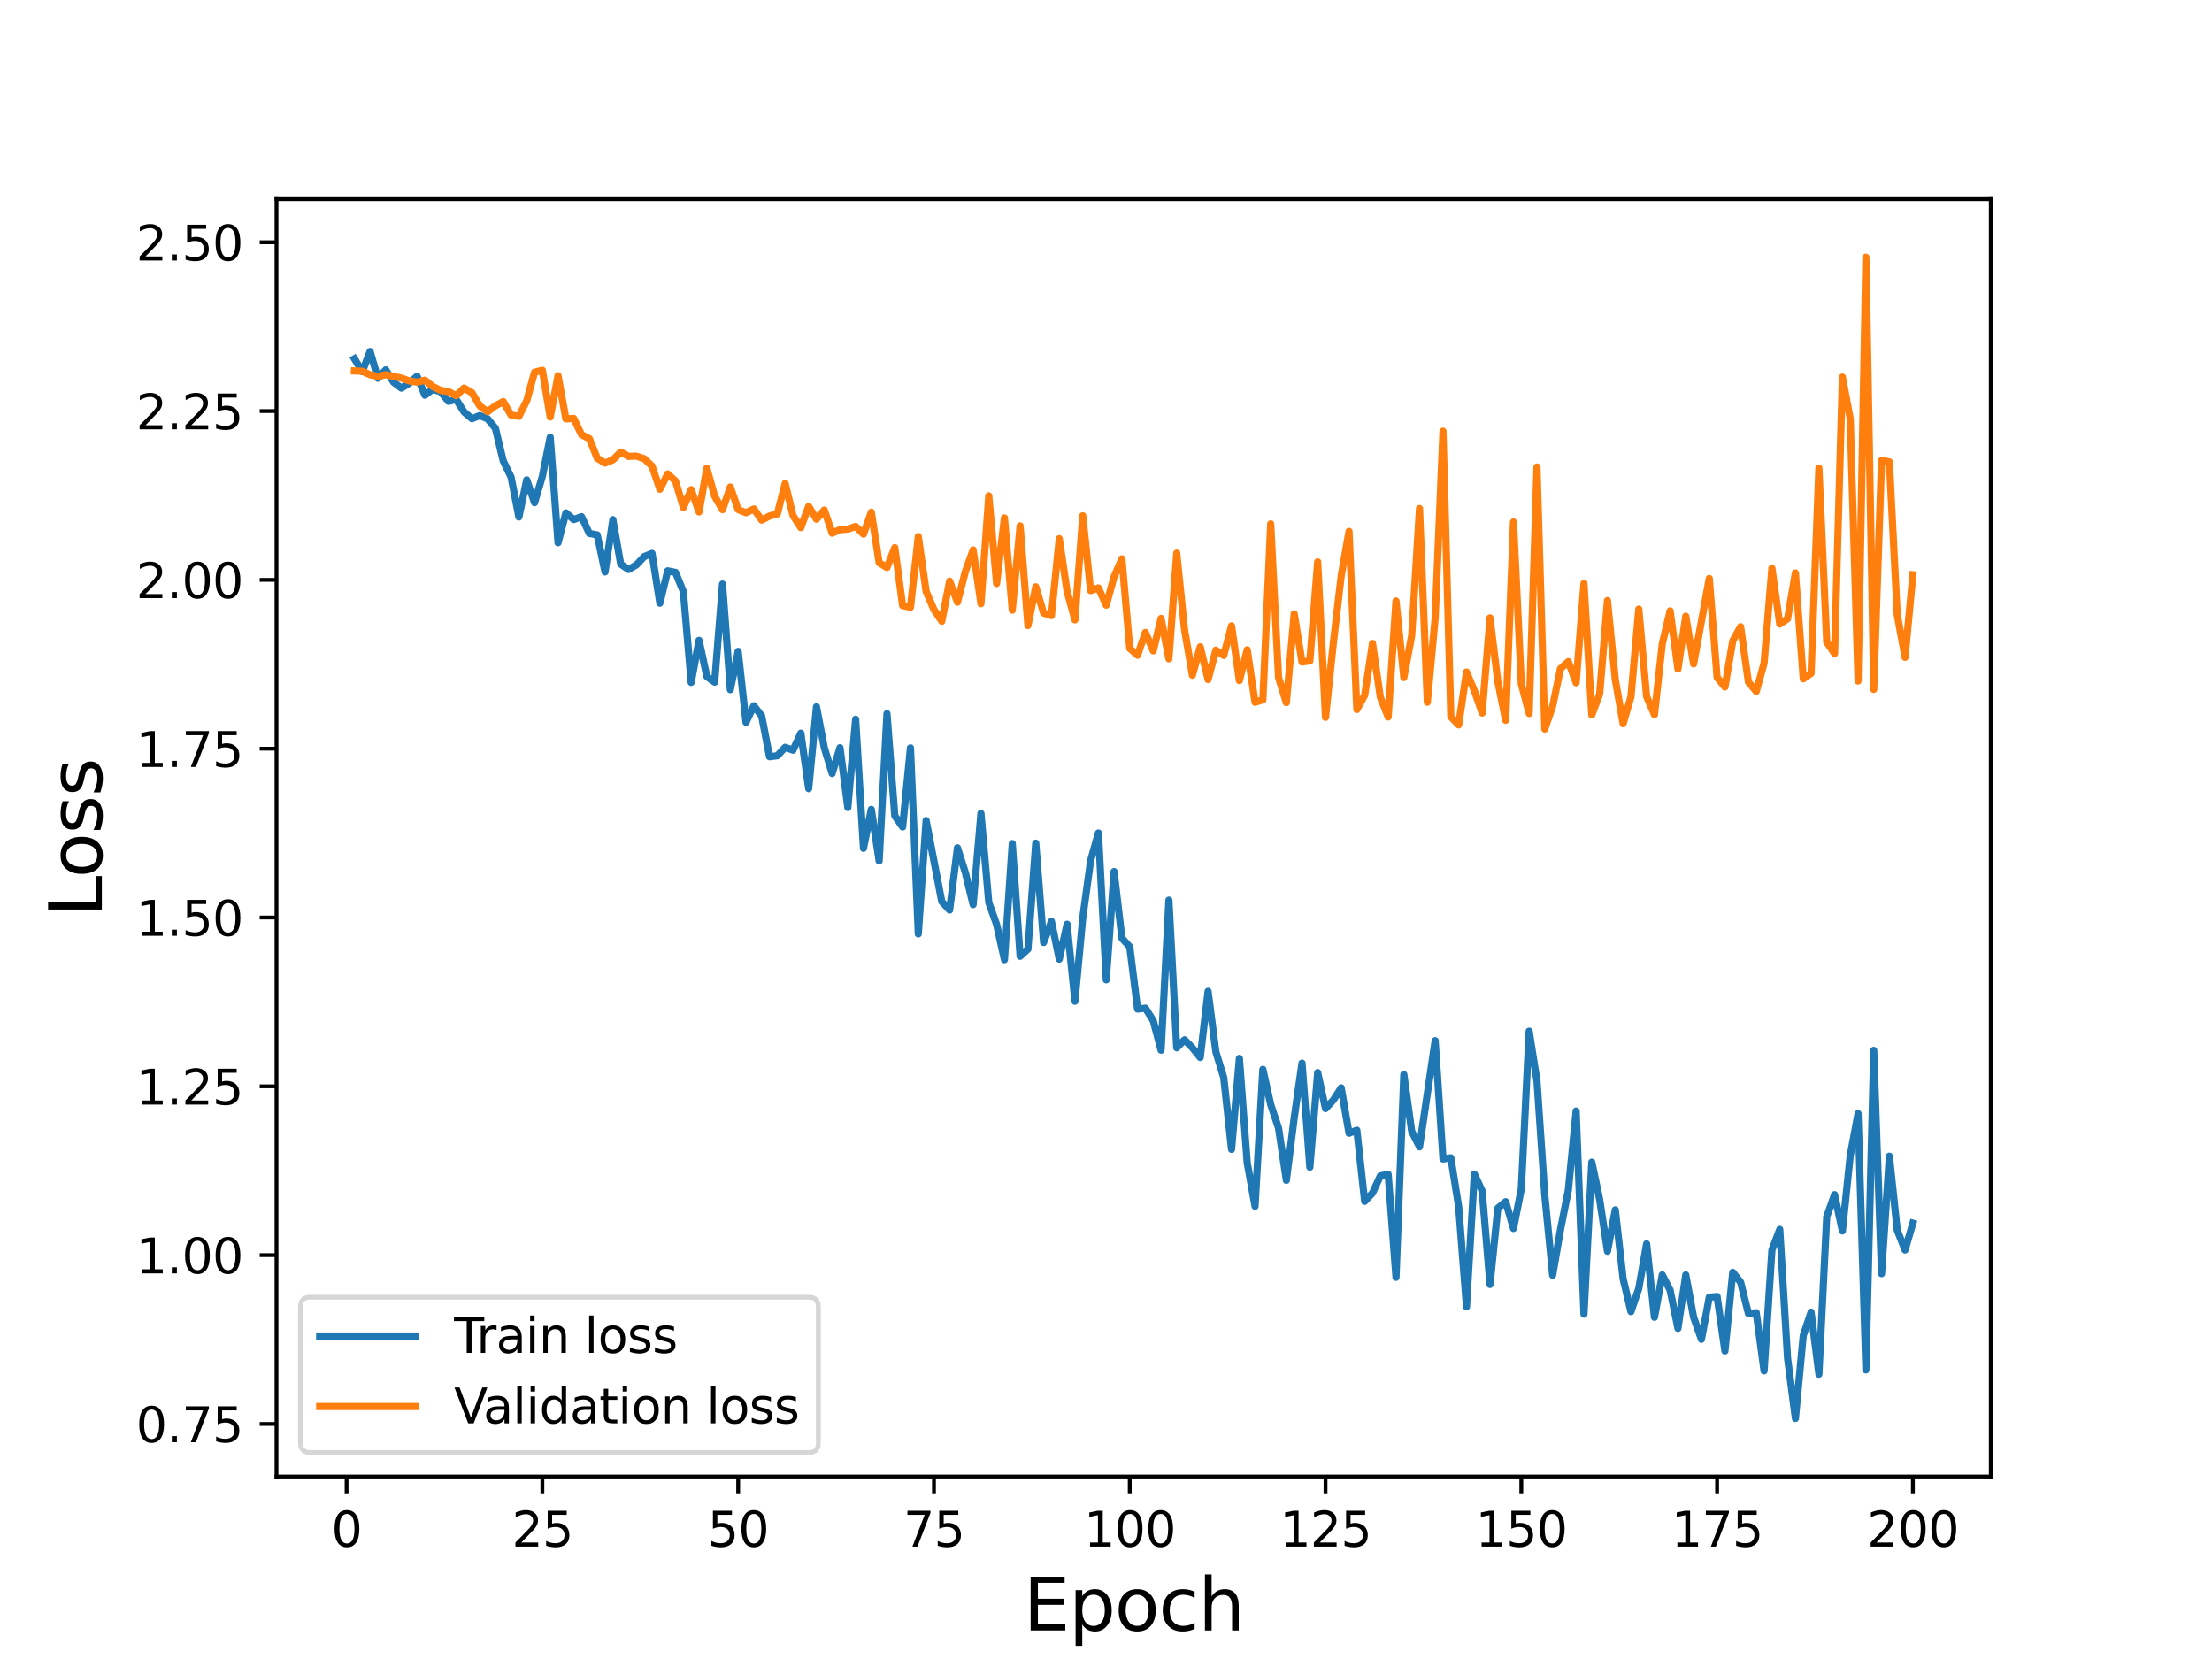 <?xml version="1.0" encoding="utf-8" standalone="no"?>
<!DOCTYPE svg PUBLIC "-//W3C//DTD SVG 1.1//EN"
  "http://www.w3.org/Graphics/SVG/1.1/DTD/svg11.dtd">
<svg height="345.6pt" version="1.1" viewBox="0 0 460.8 345.6" width="460.8pt" xmlns="http://www.w3.org/2000/svg" xmlns:xlink="http://www.w3.org/1999/xlink">
 <defs>
  <style type="text/css">*{stroke-linecap:butt;stroke-linejoin:round;}</style>
 </defs>
 <g id="figure_1">
  <g id="patch_1">
   <path d="M 0 345.6 
L 460.8 345.6 
L 460.8 0 
L 0 0 
z
" style="fill:#ffffff;"/>
  </g>
  <g id="axes_1">
   <g id="patch_2">
    <path d="M 57.6 307.584 
L 414.72 307.584 
L 414.72 41.472 
L 57.6 41.472 
z
" style="fill:#ffffff;"/>
   </g>
   <g id="matplotlib.axis_1">
    <g id="xtick_1">
     <g id="line2d_1">
      <defs>
       <path d="M 0 0 
L 0 3.5 
" id="m0c30995613" style="stroke:#000000;stroke-width:0.8;"/>
      </defs>
      <g>
       <use style="stroke:#000000;stroke-width:0.8;" x="72.201" xlink:href="#m0c30995613" y="307.584"/>
      </g>
     </g>
     <g id="text_1">
      <!-- 0 -->
      <g transform="translate(69.02 322.182)scale(0.1 -0.1)">
       <defs>
        <path d="M 2034 4250 
Q 1547 4250 1301 3770 
Q 1056 3291 1056 2328 
Q 1056 1369 1301 889 
Q 1547 409 2034 409 
Q 2525 409 2770 889 
Q 3016 1369 3016 2328 
Q 3016 3291 2770 3770 
Q 2525 4250 2034 4250 
z
M 2034 4750 
Q 2819 4750 3233 4129 
Q 3647 3509 3647 2328 
Q 3647 1150 3233 529 
Q 2819 -91 2034 -91 
Q 1250 -91 836 529 
Q 422 1150 422 2328 
Q 422 3509 836 4129 
Q 1250 4750 2034 4750 
z
" id="DejaVuSans-30" transform="scale(0.016)"/>
       </defs>
       <use xlink:href="#DejaVuSans-30"/>
      </g>
     </g>
    </g>
    <g id="xtick_2">
     <g id="line2d_2">
      <g>
       <use style="stroke:#000000;stroke-width:0.8;" x="112.987" xlink:href="#m0c30995613" y="307.584"/>
      </g>
     </g>
     <g id="text_2">
      <!-- 25 -->
      <g transform="translate(106.625 322.182)scale(0.1 -0.1)">
       <defs>
        <path d="M 1228 531 
L 3431 531 
L 3431 0 
L 469 0 
L 469 531 
Q 828 903 1448 1529 
Q 2069 2156 2228 2338 
Q 2531 2678 2651 2914 
Q 2772 3150 2772 3378 
Q 2772 3750 2511 3984 
Q 2250 4219 1831 4219 
Q 1534 4219 1204 4116 
Q 875 4013 500 3803 
L 500 4441 
Q 881 4594 1212 4672 
Q 1544 4750 1819 4750 
Q 2544 4750 2975 4387 
Q 3406 4025 3406 3419 
Q 3406 3131 3298 2873 
Q 3191 2616 2906 2266 
Q 2828 2175 2409 1742 
Q 1991 1309 1228 531 
z
" id="DejaVuSans-32" transform="scale(0.016)"/>
        <path d="M 691 4666 
L 3169 4666 
L 3169 4134 
L 1269 4134 
L 1269 2991 
Q 1406 3038 1543 3061 
Q 1681 3084 1819 3084 
Q 2600 3084 3056 2656 
Q 3513 2228 3513 1497 
Q 3513 744 3044 326 
Q 2575 -91 1722 -91 
Q 1428 -91 1123 -41 
Q 819 9 494 109 
L 494 744 
Q 775 591 1075 516 
Q 1375 441 1709 441 
Q 2250 441 2565 725 
Q 2881 1009 2881 1497 
Q 2881 1984 2565 2268 
Q 2250 2553 1709 2553 
Q 1456 2553 1204 2497 
Q 953 2441 691 2322 
L 691 4666 
z
" id="DejaVuSans-35" transform="scale(0.016)"/>
       </defs>
       <use xlink:href="#DejaVuSans-32"/>
       <use x="63.623" xlink:href="#DejaVuSans-35"/>
      </g>
     </g>
    </g>
    <g id="xtick_3">
     <g id="line2d_3">
      <g>
       <use style="stroke:#000000;stroke-width:0.8;" x="153.773" xlink:href="#m0c30995613" y="307.584"/>
      </g>
     </g>
     <g id="text_3">
      <!-- 50 -->
      <g transform="translate(147.41 322.182)scale(0.1 -0.1)">
       <use xlink:href="#DejaVuSans-35"/>
       <use x="63.623" xlink:href="#DejaVuSans-30"/>
      </g>
     </g>
    </g>
    <g id="xtick_4">
     <g id="line2d_4">
      <g>
       <use style="stroke:#000000;stroke-width:0.8;" x="194.559" xlink:href="#m0c30995613" y="307.584"/>
      </g>
     </g>
     <g id="text_4">
      <!-- 75 -->
      <g transform="translate(188.196 322.182)scale(0.1 -0.1)">
       <defs>
        <path d="M 525 4666 
L 3525 4666 
L 3525 4397 
L 1831 0 
L 1172 0 
L 2766 4134 
L 525 4134 
L 525 4666 
z
" id="DejaVuSans-37" transform="scale(0.016)"/>
       </defs>
       <use xlink:href="#DejaVuSans-37"/>
       <use x="63.623" xlink:href="#DejaVuSans-35"/>
      </g>
     </g>
    </g>
    <g id="xtick_5">
     <g id="line2d_5">
      <g>
       <use style="stroke:#000000;stroke-width:0.8;" x="235.344" xlink:href="#m0c30995613" y="307.584"/>
      </g>
     </g>
     <g id="text_5">
      <!-- 100 -->
      <g transform="translate(225.801 322.182)scale(0.1 -0.1)">
       <defs>
        <path d="M 794 531 
L 1825 531 
L 1825 4091 
L 703 3866 
L 703 4441 
L 1819 4666 
L 2450 4666 
L 2450 531 
L 3481 531 
L 3481 0 
L 794 0 
L 794 531 
z
" id="DejaVuSans-31" transform="scale(0.016)"/>
       </defs>
       <use xlink:href="#DejaVuSans-31"/>
       <use x="63.623" xlink:href="#DejaVuSans-30"/>
       <use x="127.246" xlink:href="#DejaVuSans-30"/>
      </g>
     </g>
    </g>
    <g id="xtick_6">
     <g id="line2d_6">
      <g>
       <use style="stroke:#000000;stroke-width:0.8;" x="276.13" xlink:href="#m0c30995613" y="307.584"/>
      </g>
     </g>
     <g id="text_6">
      <!-- 125 -->
      <g transform="translate(266.586 322.182)scale(0.1 -0.1)">
       <use xlink:href="#DejaVuSans-31"/>
       <use x="63.623" xlink:href="#DejaVuSans-32"/>
       <use x="127.246" xlink:href="#DejaVuSans-35"/>
      </g>
     </g>
    </g>
    <g id="xtick_7">
     <g id="line2d_7">
      <g>
       <use style="stroke:#000000;stroke-width:0.8;" x="316.916" xlink:href="#m0c30995613" y="307.584"/>
      </g>
     </g>
     <g id="text_7">
      <!-- 150 -->
      <g transform="translate(307.372 322.182)scale(0.1 -0.1)">
       <use xlink:href="#DejaVuSans-31"/>
       <use x="63.623" xlink:href="#DejaVuSans-35"/>
       <use x="127.246" xlink:href="#DejaVuSans-30"/>
      </g>
     </g>
    </g>
    <g id="xtick_8">
     <g id="line2d_8">
      <g>
       <use style="stroke:#000000;stroke-width:0.8;" x="357.702" xlink:href="#m0c30995613" y="307.584"/>
      </g>
     </g>
     <g id="text_8">
      <!-- 175 -->
      <g transform="translate(348.158 322.182)scale(0.1 -0.1)">
       <use xlink:href="#DejaVuSans-31"/>
       <use x="63.623" xlink:href="#DejaVuSans-37"/>
       <use x="127.246" xlink:href="#DejaVuSans-35"/>
      </g>
     </g>
    </g>
    <g id="xtick_9">
     <g id="line2d_9">
      <g>
       <use style="stroke:#000000;stroke-width:0.8;" x="398.487" xlink:href="#m0c30995613" y="307.584"/>
      </g>
     </g>
     <g id="text_9">
      <!-- 200 -->
      <g transform="translate(388.944 322.182)scale(0.1 -0.1)">
       <use xlink:href="#DejaVuSans-32"/>
       <use x="63.623" xlink:href="#DejaVuSans-30"/>
       <use x="127.246" xlink:href="#DejaVuSans-30"/>
      </g>
     </g>
    </g>
    <g id="text_10">
     <!-- Epoch -->
     <g transform="translate(213.194 339.66)scale(0.15 -0.15)">
      <defs>
       <path d="M 628 4666 
L 3578 4666 
L 3578 4134 
L 1259 4134 
L 1259 2753 
L 3481 2753 
L 3481 2222 
L 1259 2222 
L 1259 531 
L 3634 531 
L 3634 0 
L 628 0 
L 628 4666 
z
" id="DejaVuSans-45" transform="scale(0.016)"/>
       <path d="M 1159 525 
L 1159 -1331 
L 581 -1331 
L 581 3500 
L 1159 3500 
L 1159 2969 
Q 1341 3281 1617 3432 
Q 1894 3584 2278 3584 
Q 2916 3584 3314 3078 
Q 3713 2572 3713 1747 
Q 3713 922 3314 415 
Q 2916 -91 2278 -91 
Q 1894 -91 1617 61 
Q 1341 213 1159 525 
z
M 3116 1747 
Q 3116 2381 2855 2742 
Q 2594 3103 2138 3103 
Q 1681 3103 1420 2742 
Q 1159 2381 1159 1747 
Q 1159 1113 1420 752 
Q 1681 391 2138 391 
Q 2594 391 2855 752 
Q 3116 1113 3116 1747 
z
" id="DejaVuSans-70" transform="scale(0.016)"/>
       <path d="M 1959 3097 
Q 1497 3097 1228 2736 
Q 959 2375 959 1747 
Q 959 1119 1226 758 
Q 1494 397 1959 397 
Q 2419 397 2687 759 
Q 2956 1122 2956 1747 
Q 2956 2369 2687 2733 
Q 2419 3097 1959 3097 
z
M 1959 3584 
Q 2709 3584 3137 3096 
Q 3566 2609 3566 1747 
Q 3566 888 3137 398 
Q 2709 -91 1959 -91 
Q 1206 -91 779 398 
Q 353 888 353 1747 
Q 353 2609 779 3096 
Q 1206 3584 1959 3584 
z
" id="DejaVuSans-6f" transform="scale(0.016)"/>
       <path d="M 3122 3366 
L 3122 2828 
Q 2878 2963 2633 3030 
Q 2388 3097 2138 3097 
Q 1578 3097 1268 2742 
Q 959 2388 959 1747 
Q 959 1106 1268 751 
Q 1578 397 2138 397 
Q 2388 397 2633 464 
Q 2878 531 3122 666 
L 3122 134 
Q 2881 22 2623 -34 
Q 2366 -91 2075 -91 
Q 1284 -91 818 406 
Q 353 903 353 1747 
Q 353 2603 823 3093 
Q 1294 3584 2113 3584 
Q 2378 3584 2631 3529 
Q 2884 3475 3122 3366 
z
" id="DejaVuSans-63" transform="scale(0.016)"/>
       <path d="M 3513 2113 
L 3513 0 
L 2938 0 
L 2938 2094 
Q 2938 2591 2744 2837 
Q 2550 3084 2163 3084 
Q 1697 3084 1428 2787 
Q 1159 2491 1159 1978 
L 1159 0 
L 581 0 
L 581 4863 
L 1159 4863 
L 1159 2956 
Q 1366 3272 1645 3428 
Q 1925 3584 2291 3584 
Q 2894 3584 3203 3211 
Q 3513 2838 3513 2113 
z
" id="DejaVuSans-68" transform="scale(0.016)"/>
      </defs>
      <use xlink:href="#DejaVuSans-45"/>
      <use x="63.184" xlink:href="#DejaVuSans-70"/>
      <use x="126.66" xlink:href="#DejaVuSans-6f"/>
      <use x="187.842" xlink:href="#DejaVuSans-63"/>
      <use x="242.822" xlink:href="#DejaVuSans-68"/>
     </g>
    </g>
   </g>
   <g id="matplotlib.axis_2">
    <g id="ytick_1">
     <g id="line2d_10">
      <defs>
       <path d="M 0 0 
L -3.5 0 
" id="m19cf4df5c4" style="stroke:#000000;stroke-width:0.8;"/>
      </defs>
      <g>
       <use style="stroke:#000000;stroke-width:0.8;" x="57.6" xlink:href="#m19cf4df5c4" y="296.637"/>
      </g>
     </g>
     <g id="text_11">
      <!-- 0.75 -->
      <g transform="translate(28.334 300.436)scale(0.1 -0.1)">
       <defs>
        <path d="M 684 794 
L 1344 794 
L 1344 0 
L 684 0 
L 684 794 
z
" id="DejaVuSans-2e" transform="scale(0.016)"/>
       </defs>
       <use xlink:href="#DejaVuSans-30"/>
       <use x="63.623" xlink:href="#DejaVuSans-2e"/>
       <use x="95.41" xlink:href="#DejaVuSans-37"/>
       <use x="159.033" xlink:href="#DejaVuSans-35"/>
      </g>
     </g>
    </g>
    <g id="ytick_2">
     <g id="line2d_11">
      <g>
       <use style="stroke:#000000;stroke-width:0.8;" x="57.6" xlink:href="#m19cf4df5c4" y="261.47"/>
      </g>
     </g>
     <g id="text_12">
      <!-- 1.00 -->
      <g transform="translate(28.334 265.269)scale(0.1 -0.1)">
       <use xlink:href="#DejaVuSans-31"/>
       <use x="63.623" xlink:href="#DejaVuSans-2e"/>
       <use x="95.41" xlink:href="#DejaVuSans-30"/>
       <use x="159.033" xlink:href="#DejaVuSans-30"/>
      </g>
     </g>
    </g>
    <g id="ytick_3">
     <g id="line2d_12">
      <g>
       <use style="stroke:#000000;stroke-width:0.8;" x="57.6" xlink:href="#m19cf4df5c4" y="226.303"/>
      </g>
     </g>
     <g id="text_13">
      <!-- 1.25 -->
      <g transform="translate(28.334 230.102)scale(0.1 -0.1)">
       <use xlink:href="#DejaVuSans-31"/>
       <use x="63.623" xlink:href="#DejaVuSans-2e"/>
       <use x="95.41" xlink:href="#DejaVuSans-32"/>
       <use x="159.033" xlink:href="#DejaVuSans-35"/>
      </g>
     </g>
    </g>
    <g id="ytick_4">
     <g id="line2d_13">
      <g>
       <use style="stroke:#000000;stroke-width:0.8;" x="57.6" xlink:href="#m19cf4df5c4" y="191.136"/>
      </g>
     </g>
     <g id="text_14">
      <!-- 1.50 -->
      <g transform="translate(28.334 194.935)scale(0.1 -0.1)">
       <use xlink:href="#DejaVuSans-31"/>
       <use x="63.623" xlink:href="#DejaVuSans-2e"/>
       <use x="95.41" xlink:href="#DejaVuSans-35"/>
       <use x="159.033" xlink:href="#DejaVuSans-30"/>
      </g>
     </g>
    </g>
    <g id="ytick_5">
     <g id="line2d_14">
      <g>
       <use style="stroke:#000000;stroke-width:0.8;" x="57.6" xlink:href="#m19cf4df5c4" y="155.969"/>
      </g>
     </g>
     <g id="text_15">
      <!-- 1.75 -->
      <g transform="translate(28.334 159.768)scale(0.1 -0.1)">
       <use xlink:href="#DejaVuSans-31"/>
       <use x="63.623" xlink:href="#DejaVuSans-2e"/>
       <use x="95.41" xlink:href="#DejaVuSans-37"/>
       <use x="159.033" xlink:href="#DejaVuSans-35"/>
      </g>
     </g>
    </g>
    <g id="ytick_6">
     <g id="line2d_15">
      <g>
       <use style="stroke:#000000;stroke-width:0.8;" x="57.6" xlink:href="#m19cf4df5c4" y="120.801"/>
      </g>
     </g>
     <g id="text_16">
      <!-- 2.00 -->
      <g transform="translate(28.334 124.601)scale(0.1 -0.1)">
       <use xlink:href="#DejaVuSans-32"/>
       <use x="63.623" xlink:href="#DejaVuSans-2e"/>
       <use x="95.41" xlink:href="#DejaVuSans-30"/>
       <use x="159.033" xlink:href="#DejaVuSans-30"/>
      </g>
     </g>
    </g>
    <g id="ytick_7">
     <g id="line2d_16">
      <g>
       <use style="stroke:#000000;stroke-width:0.8;" x="57.6" xlink:href="#m19cf4df5c4" y="85.634"/>
      </g>
     </g>
     <g id="text_17">
      <!-- 2.25 -->
      <g transform="translate(28.334 89.434)scale(0.1 -0.1)">
       <use xlink:href="#DejaVuSans-32"/>
       <use x="63.623" xlink:href="#DejaVuSans-2e"/>
       <use x="95.41" xlink:href="#DejaVuSans-32"/>
       <use x="159.033" xlink:href="#DejaVuSans-35"/>
      </g>
     </g>
    </g>
    <g id="ytick_8">
     <g id="line2d_17">
      <g>
       <use style="stroke:#000000;stroke-width:0.8;" x="57.6" xlink:href="#m19cf4df5c4" y="50.467"/>
      </g>
     </g>
     <g id="text_18">
      <!-- 2.50 -->
      <g transform="translate(28.334 54.266)scale(0.1 -0.1)">
       <use xlink:href="#DejaVuSans-32"/>
       <use x="63.623" xlink:href="#DejaVuSans-2e"/>
       <use x="95.41" xlink:href="#DejaVuSans-35"/>
       <use x="159.033" xlink:href="#DejaVuSans-30"/>
      </g>
     </g>
    </g>
    <g id="text_19">
     <!-- Loss -->
     <g transform="translate(21.215 190.979)rotate(-90)scale(0.15 -0.15)">
      <defs>
       <path d="M 628 4666 
L 1259 4666 
L 1259 531 
L 3531 531 
L 3531 0 
L 628 0 
L 628 4666 
z
" id="DejaVuSans-4c" transform="scale(0.016)"/>
       <path d="M 2834 3397 
L 2834 2853 
Q 2591 2978 2328 3040 
Q 2066 3103 1784 3103 
Q 1356 3103 1142 2972 
Q 928 2841 928 2578 
Q 928 2378 1081 2264 
Q 1234 2150 1697 2047 
L 1894 2003 
Q 2506 1872 2764 1633 
Q 3022 1394 3022 966 
Q 3022 478 2636 193 
Q 2250 -91 1575 -91 
Q 1294 -91 989 -36 
Q 684 19 347 128 
L 347 722 
Q 666 556 975 473 
Q 1284 391 1588 391 
Q 1994 391 2212 530 
Q 2431 669 2431 922 
Q 2431 1156 2273 1281 
Q 2116 1406 1581 1522 
L 1381 1569 
Q 847 1681 609 1914 
Q 372 2147 372 2553 
Q 372 3047 722 3315 
Q 1072 3584 1716 3584 
Q 2034 3584 2315 3537 
Q 2597 3491 2834 3397 
z
" id="DejaVuSans-73" transform="scale(0.016)"/>
      </defs>
      <use xlink:href="#DejaVuSans-4c"/>
      <use x="53.963" xlink:href="#DejaVuSans-6f"/>
      <use x="115.145" xlink:href="#DejaVuSans-73"/>
      <use x="167.244" xlink:href="#DejaVuSans-73"/>
     </g>
    </g>
   </g>
   <g id="line2d_18">
    <path clip-path="url(#paa315347c7)" d="M 73.833 74.73 
L 75.464 77.408 
L 77.096 73.226 
L 78.727 78.79 
L 80.358 77.046 
L 81.99 79.626 
L 83.621 80.851 
L 85.253 79.815 
L 86.884 78.368 
L 88.516 82.331 
L 90.147 81.084 
L 91.778 81.593 
L 93.41 83.607 
L 95.041 83.228 
L 96.673 85.829 
L 98.304 87.217 
L 99.936 86.578 
L 101.567 87.238 
L 103.198 89.209 
L 104.83 96.001 
L 106.461 99.38 
L 108.093 107.698 
L 109.724 99.966 
L 111.356 104.717 
L 112.987 99.229 
L 114.618 91.095 
L 116.25 113.068 
L 117.881 106.84 
L 119.513 108.238 
L 121.144 107.635 
L 122.776 111.131 
L 124.407 111.424 
L 126.038 119.139 
L 127.67 108.259 
L 129.301 117.515 
L 130.933 118.633 
L 132.564 117.681 
L 134.196 115.951 
L 135.827 115.284 
L 137.458 125.656 
L 139.09 118.919 
L 140.721 119.239 
L 142.353 123.232 
L 143.984 142.159 
L 145.616 133.397 
L 147.247 140.933 
L 148.879 142.107 
L 150.51 121.666 
L 152.141 143.674 
L 153.773 135.693 
L 155.404 150.468 
L 157.036 147.022 
L 158.667 149.145 
L 160.299 157.639 
L 161.93 157.432 
L 163.561 155.675 
L 165.193 156.266 
L 166.824 152.741 
L 168.456 164.288 
L 170.087 147.232 
L 171.719 155.796 
L 173.35 161.135 
L 174.981 155.756 
L 176.613 168.218 
L 178.244 149.832 
L 179.876 176.717 
L 181.507 168.605 
L 183.139 179.349 
L 184.77 148.673 
L 186.401 169.945 
L 188.033 172.265 
L 189.664 155.794 
L 191.296 194.545 
L 192.927 170.935 
L 196.19 187.823 
L 197.821 189.578 
L 199.453 176.616 
L 201.084 181.73 
L 202.716 188.45 
L 204.347 169.454 
L 205.979 188.01 
L 207.61 192.585 
L 209.241 199.92 
L 210.873 175.733 
L 212.504 199.209 
L 214.136 197.709 
L 215.767 175.647 
L 217.399 196.33 
L 219.03 191.947 
L 220.661 199.804 
L 222.293 192.532 
L 223.924 208.58 
L 225.556 191.202 
L 227.187 179.304 
L 228.819 173.526 
L 230.45 204.12 
L 232.081 181.565 
L 233.713 195.433 
L 235.344 197.239 
L 236.976 210.204 
L 238.607 210.022 
L 240.239 212.608 
L 241.87 218.773 
L 243.501 187.513 
L 245.133 218.277 
L 246.764 216.613 
L 248.396 218.269 
L 250.027 220.287 
L 251.659 206.51 
L 253.29 219.121 
L 254.921 224.458 
L 256.553 239.433 
L 258.184 220.479 
L 259.816 242.232 
L 261.447 251.285 
L 263.079 222.772 
L 264.71 230.087 
L 266.341 235.007 
L 267.973 245.876 
L 269.604 232.876 
L 271.236 221.465 
L 272.867 243.146 
L 274.499 223.442 
L 276.13 230.936 
L 277.761 229.164 
L 279.393 226.618 
L 281.024 236.073 
L 282.656 235.447 
L 284.287 250.258 
L 285.919 248.537 
L 287.55 244.956 
L 289.181 244.65 
L 290.813 266.084 
L 292.444 223.835 
L 294.076 235.654 
L 295.707 238.905 
L 298.97 216.795 
L 300.601 241.435 
L 302.233 241.192 
L 303.864 251.342 
L 305.496 272.221 
L 307.127 244.576 
L 308.759 248.107 
L 310.39 267.577 
L 312.021 251.696 
L 313.653 250.342 
L 315.284 255.909 
L 316.916 247.66 
L 318.547 214.81 
L 320.179 225.198 
L 321.81 249.027 
L 323.441 265.644 
L 325.073 256.179 
L 326.704 247.974 
L 328.336 231.45 
L 329.967 273.77 
L 331.599 242.105 
L 333.23 249.834 
L 334.862 260.666 
L 336.493 252.034 
L 338.124 266.415 
L 339.756 273.234 
L 341.387 268.413 
L 343.019 259.117 
L 344.65 274.42 
L 346.282 265.581 
L 347.913 268.765 
L 349.544 276.722 
L 351.176 265.592 
L 352.807 274.403 
L 354.439 279.004 
L 356.07 270.233 
L 357.702 270.092 
L 359.333 281.434 
L 360.964 265.05 
L 362.596 267.104 
L 364.227 273.627 
L 365.859 273.463 
L 367.49 285.581 
L 369.122 260.415 
L 370.753 256.103 
L 372.384 282.957 
L 374.016 295.488 
L 375.647 278.23 
L 377.279 273.347 
L 378.91 286.28 
L 380.542 253.451 
L 382.173 248.87 
L 383.804 256.424 
L 385.436 240.739 
L 387.067 231.981 
L 388.699 285.381 
L 390.33 218.811 
L 391.962 265.332 
L 393.593 240.851 
L 395.224 256.265 
L 396.856 260.399 
L 398.487 254.818 
L 398.487 254.818 
" style="fill:none;stroke:#1f77b4;stroke-linecap:square;stroke-width:1.5;"/>
   </g>
   <g id="line2d_19">
    <path clip-path="url(#paa315347c7)" d="M 73.833 77.269 
L 75.464 77.329 
L 77.096 78.068 
L 78.727 78.406 
L 80.358 78.046 
L 83.621 78.76 
L 85.253 79.342 
L 86.884 79.608 
L 88.516 79.204 
L 90.147 80.506 
L 91.778 81.311 
L 93.41 81.566 
L 95.041 82.43 
L 96.673 80.837 
L 98.304 81.797 
L 99.936 84.555 
L 101.567 85.776 
L 103.198 84.544 
L 104.83 83.659 
L 106.461 86.468 
L 108.093 86.736 
L 109.724 83.492 
L 111.356 77.535 
L 112.987 77.134 
L 114.618 86.87 
L 116.25 78.26 
L 117.881 87.264 
L 119.513 87.167 
L 121.144 90.553 
L 122.776 91.386 
L 124.407 95.448 
L 126.038 96.467 
L 127.67 95.799 
L 129.301 94.18 
L 130.933 95.074 
L 132.564 95.016 
L 134.196 95.552 
L 135.827 97.093 
L 137.458 101.915 
L 139.09 98.729 
L 140.721 100.217 
L 142.353 105.711 
L 143.984 101.998 
L 145.616 106.648 
L 147.247 97.539 
L 148.879 103.38 
L 150.51 106.176 
L 152.141 101.45 
L 153.773 106.154 
L 155.404 106.817 
L 157.036 106.026 
L 158.667 108.345 
L 160.299 107.501 
L 161.93 107.051 
L 163.561 100.703 
L 165.193 107.4 
L 166.824 109.917 
L 168.456 105.47 
L 170.087 108.159 
L 171.719 106.249 
L 173.35 111.072 
L 174.981 110.33 
L 176.613 110.227 
L 178.244 109.666 
L 179.876 111.274 
L 181.507 106.695 
L 183.139 117.238 
L 184.77 118.221 
L 186.401 114.079 
L 188.033 126.157 
L 189.664 126.498 
L 191.296 111.764 
L 192.927 123.2 
L 194.559 127.011 
L 196.19 129.413 
L 197.821 121.059 
L 199.453 125.442 
L 201.084 119.122 
L 202.716 114.554 
L 204.347 125.764 
L 205.979 103.292 
L 207.61 121.557 
L 209.241 107.895 
L 210.873 127.105 
L 212.504 109.55 
L 214.136 130.307 
L 215.767 122.245 
L 217.399 127.717 
L 219.03 128.243 
L 220.661 112.215 
L 222.293 123.198 
L 223.924 129.131 
L 225.556 107.447 
L 227.187 123.033 
L 228.819 122.477 
L 230.45 126.067 
L 232.081 120.156 
L 233.713 116.408 
L 235.344 135.071 
L 236.976 136.496 
L 238.607 131.749 
L 240.239 135.591 
L 241.87 128.834 
L 243.501 137.253 
L 245.133 115.224 
L 246.764 131.19 
L 248.396 140.67 
L 250.027 134.744 
L 251.659 141.56 
L 253.29 135.434 
L 254.921 136.545 
L 256.553 130.375 
L 258.184 141.782 
L 259.816 135.357 
L 261.447 146.287 
L 263.079 145.798 
L 264.71 109.135 
L 266.341 141.133 
L 267.973 146.372 
L 269.604 127.865 
L 271.236 137.91 
L 272.867 137.676 
L 274.499 117.047 
L 276.13 149.433 
L 277.761 133.923 
L 279.393 119.979 
L 281.024 110.702 
L 282.656 147.806 
L 284.287 144.848 
L 285.919 134.037 
L 287.55 145.254 
L 289.181 149.356 
L 290.813 125.195 
L 292.444 141.145 
L 294.076 132.459 
L 295.707 105.938 
L 297.339 146.28 
L 298.97 128.75 
L 300.601 89.823 
L 302.233 149.311 
L 303.864 151.012 
L 305.496 140 
L 307.127 143.867 
L 308.759 148.54 
L 310.39 128.718 
L 312.021 141.972 
L 313.653 150.063 
L 315.284 108.753 
L 316.916 142.445 
L 318.547 148.637 
L 320.179 97.286 
L 321.81 151.872 
L 323.441 147.116 
L 325.073 139.305 
L 326.704 137.826 
L 328.336 142.242 
L 329.967 121.518 
L 331.599 148.939 
L 333.23 144.6 
L 334.862 125.099 
L 336.493 141.576 
L 338.124 150.765 
L 339.756 145.146 
L 341.387 126.888 
L 343.019 145.092 
L 344.65 148.884 
L 346.282 134.136 
L 347.913 127.256 
L 349.544 139.376 
L 351.176 128.365 
L 352.807 138.308 
L 356.07 120.503 
L 357.702 141.113 
L 359.333 143.113 
L 360.964 133.525 
L 362.596 130.559 
L 364.227 142.088 
L 365.859 144.034 
L 367.49 138.168 
L 369.122 118.376 
L 370.753 129.991 
L 372.384 128.896 
L 374.016 119.357 
L 375.647 141.411 
L 377.279 140.271 
L 378.91 97.519 
L 380.542 133.777 
L 382.173 136.155 
L 383.804 78.546 
L 385.436 87.271 
L 387.067 141.867 
L 388.699 53.568 
L 390.33 143.617 
L 391.962 95.933 
L 393.593 96.223 
L 395.224 128.025 
L 396.856 136.938 
L 398.487 119.723 
L 398.487 119.723 
" style="fill:none;stroke:#ff7f0e;stroke-linecap:square;stroke-width:1.5;"/>
   </g>
   <g id="patch_3">
    <path d="M 57.6 307.584 
L 57.6 41.472 
" style="fill:none;stroke:#000000;stroke-linecap:square;stroke-linejoin:miter;stroke-width:0.8;"/>
   </g>
   <g id="patch_4">
    <path d="M 414.72 307.584 
L 414.72 41.472 
" style="fill:none;stroke:#000000;stroke-linecap:square;stroke-linejoin:miter;stroke-width:0.8;"/>
   </g>
   <g id="patch_5">
    <path d="M 57.6 307.584 
L 414.72 307.584 
" style="fill:none;stroke:#000000;stroke-linecap:square;stroke-linejoin:miter;stroke-width:0.8;"/>
   </g>
   <g id="patch_6">
    <path d="M 57.6 41.472 
L 414.72 41.472 
" style="fill:none;stroke:#000000;stroke-linecap:square;stroke-linejoin:miter;stroke-width:0.8;"/>
   </g>
   <g id="legend_1">
    <g id="patch_7">
     <path d="M 64.6 302.584 
L 168.475 302.584 
Q 170.475 302.584 170.475 300.584 
L 170.475 272.228 
Q 170.475 270.228 168.475 270.228 
L 64.6 270.228 
Q 62.6 270.228 62.6 272.228 
L 62.6 300.584 
Q 62.6 302.584 64.6 302.584 
z
" style="fill:#ffffff;opacity:0.8;stroke:#cccccc;stroke-linejoin:miter;"/>
    </g>
    <g id="line2d_20">
     <path d="M 66.6 278.326 
L 86.6 278.326 
" style="fill:none;stroke:#1f77b4;stroke-linecap:square;stroke-width:1.5;"/>
    </g>
    <g id="line2d_21"/>
    <g id="text_20">
     <!-- Train loss -->
     <g transform="translate(94.6 281.826)scale(0.1 -0.1)">
      <defs>
       <path d="M -19 4666 
L 3928 4666 
L 3928 4134 
L 2272 4134 
L 2272 0 
L 1638 0 
L 1638 4134 
L -19 4134 
L -19 4666 
z
" id="DejaVuSans-54" transform="scale(0.016)"/>
       <path d="M 2631 2963 
Q 2534 3019 2420 3045 
Q 2306 3072 2169 3072 
Q 1681 3072 1420 2755 
Q 1159 2438 1159 1844 
L 1159 0 
L 581 0 
L 581 3500 
L 1159 3500 
L 1159 2956 
Q 1341 3275 1631 3429 
Q 1922 3584 2338 3584 
Q 2397 3584 2469 3576 
Q 2541 3569 2628 3553 
L 2631 2963 
z
" id="DejaVuSans-72" transform="scale(0.016)"/>
       <path d="M 2194 1759 
Q 1497 1759 1228 1600 
Q 959 1441 959 1056 
Q 959 750 1161 570 
Q 1363 391 1709 391 
Q 2188 391 2477 730 
Q 2766 1069 2766 1631 
L 2766 1759 
L 2194 1759 
z
M 3341 1997 
L 3341 0 
L 2766 0 
L 2766 531 
Q 2569 213 2275 61 
Q 1981 -91 1556 -91 
Q 1019 -91 701 211 
Q 384 513 384 1019 
Q 384 1609 779 1909 
Q 1175 2209 1959 2209 
L 2766 2209 
L 2766 2266 
Q 2766 2663 2505 2880 
Q 2244 3097 1772 3097 
Q 1472 3097 1187 3025 
Q 903 2953 641 2809 
L 641 3341 
Q 956 3463 1253 3523 
Q 1550 3584 1831 3584 
Q 2591 3584 2966 3190 
Q 3341 2797 3341 1997 
z
" id="DejaVuSans-61" transform="scale(0.016)"/>
       <path d="M 603 3500 
L 1178 3500 
L 1178 0 
L 603 0 
L 603 3500 
z
M 603 4863 
L 1178 4863 
L 1178 4134 
L 603 4134 
L 603 4863 
z
" id="DejaVuSans-69" transform="scale(0.016)"/>
       <path d="M 3513 2113 
L 3513 0 
L 2938 0 
L 2938 2094 
Q 2938 2591 2744 2837 
Q 2550 3084 2163 3084 
Q 1697 3084 1428 2787 
Q 1159 2491 1159 1978 
L 1159 0 
L 581 0 
L 581 3500 
L 1159 3500 
L 1159 2956 
Q 1366 3272 1645 3428 
Q 1925 3584 2291 3584 
Q 2894 3584 3203 3211 
Q 3513 2838 3513 2113 
z
" id="DejaVuSans-6e" transform="scale(0.016)"/>
       <path id="DejaVuSans-20" transform="scale(0.016)"/>
       <path d="M 603 4863 
L 1178 4863 
L 1178 0 
L 603 0 
L 603 4863 
z
" id="DejaVuSans-6c" transform="scale(0.016)"/>
      </defs>
      <use xlink:href="#DejaVuSans-54"/>
      <use x="46.334" xlink:href="#DejaVuSans-72"/>
      <use x="87.447" xlink:href="#DejaVuSans-61"/>
      <use x="148.727" xlink:href="#DejaVuSans-69"/>
      <use x="176.51" xlink:href="#DejaVuSans-6e"/>
      <use x="239.889" xlink:href="#DejaVuSans-20"/>
      <use x="271.676" xlink:href="#DejaVuSans-6c"/>
      <use x="299.459" xlink:href="#DejaVuSans-6f"/>
      <use x="360.641" xlink:href="#DejaVuSans-73"/>
      <use x="412.74" xlink:href="#DejaVuSans-73"/>
     </g>
    </g>
    <g id="line2d_22">
     <path d="M 66.6 293.004 
L 86.6 293.004 
" style="fill:none;stroke:#ff7f0e;stroke-linecap:square;stroke-width:1.5;"/>
    </g>
    <g id="line2d_23"/>
    <g id="text_21">
     <!-- Validation loss -->
     <g transform="translate(94.6 296.504)scale(0.1 -0.1)">
      <defs>
       <path d="M 1831 0 
L 50 4666 
L 709 4666 
L 2188 738 
L 3669 4666 
L 4325 4666 
L 2547 0 
L 1831 0 
z
" id="DejaVuSans-56" transform="scale(0.016)"/>
       <path d="M 2906 2969 
L 2906 4863 
L 3481 4863 
L 3481 0 
L 2906 0 
L 2906 525 
Q 2725 213 2448 61 
Q 2172 -91 1784 -91 
Q 1150 -91 751 415 
Q 353 922 353 1747 
Q 353 2572 751 3078 
Q 1150 3584 1784 3584 
Q 2172 3584 2448 3432 
Q 2725 3281 2906 2969 
z
M 947 1747 
Q 947 1113 1208 752 
Q 1469 391 1925 391 
Q 2381 391 2643 752 
Q 2906 1113 2906 1747 
Q 2906 2381 2643 2742 
Q 2381 3103 1925 3103 
Q 1469 3103 1208 2742 
Q 947 2381 947 1747 
z
" id="DejaVuSans-64" transform="scale(0.016)"/>
       <path d="M 1172 4494 
L 1172 3500 
L 2356 3500 
L 2356 3053 
L 1172 3053 
L 1172 1153 
Q 1172 725 1289 603 
Q 1406 481 1766 481 
L 2356 481 
L 2356 0 
L 1766 0 
Q 1100 0 847 248 
Q 594 497 594 1153 
L 594 3053 
L 172 3053 
L 172 3500 
L 594 3500 
L 594 4494 
L 1172 4494 
z
" id="DejaVuSans-74" transform="scale(0.016)"/>
      </defs>
      <use xlink:href="#DejaVuSans-56"/>
      <use x="60.658" xlink:href="#DejaVuSans-61"/>
      <use x="121.938" xlink:href="#DejaVuSans-6c"/>
      <use x="149.721" xlink:href="#DejaVuSans-69"/>
      <use x="177.504" xlink:href="#DejaVuSans-64"/>
      <use x="240.98" xlink:href="#DejaVuSans-61"/>
      <use x="302.26" xlink:href="#DejaVuSans-74"/>
      <use x="341.469" xlink:href="#DejaVuSans-69"/>
      <use x="369.252" xlink:href="#DejaVuSans-6f"/>
      <use x="430.434" xlink:href="#DejaVuSans-6e"/>
      <use x="493.812" xlink:href="#DejaVuSans-20"/>
      <use x="525.6" xlink:href="#DejaVuSans-6c"/>
      <use x="553.383" xlink:href="#DejaVuSans-6f"/>
      <use x="614.564" xlink:href="#DejaVuSans-73"/>
      <use x="666.664" xlink:href="#DejaVuSans-73"/>
     </g>
    </g>
   </g>
  </g>
 </g>
 <defs>
  <clipPath id="paa315347c7">
   <rect height="266.112" width="357.12" x="57.6" y="41.472"/>
  </clipPath>
 </defs>
</svg>
